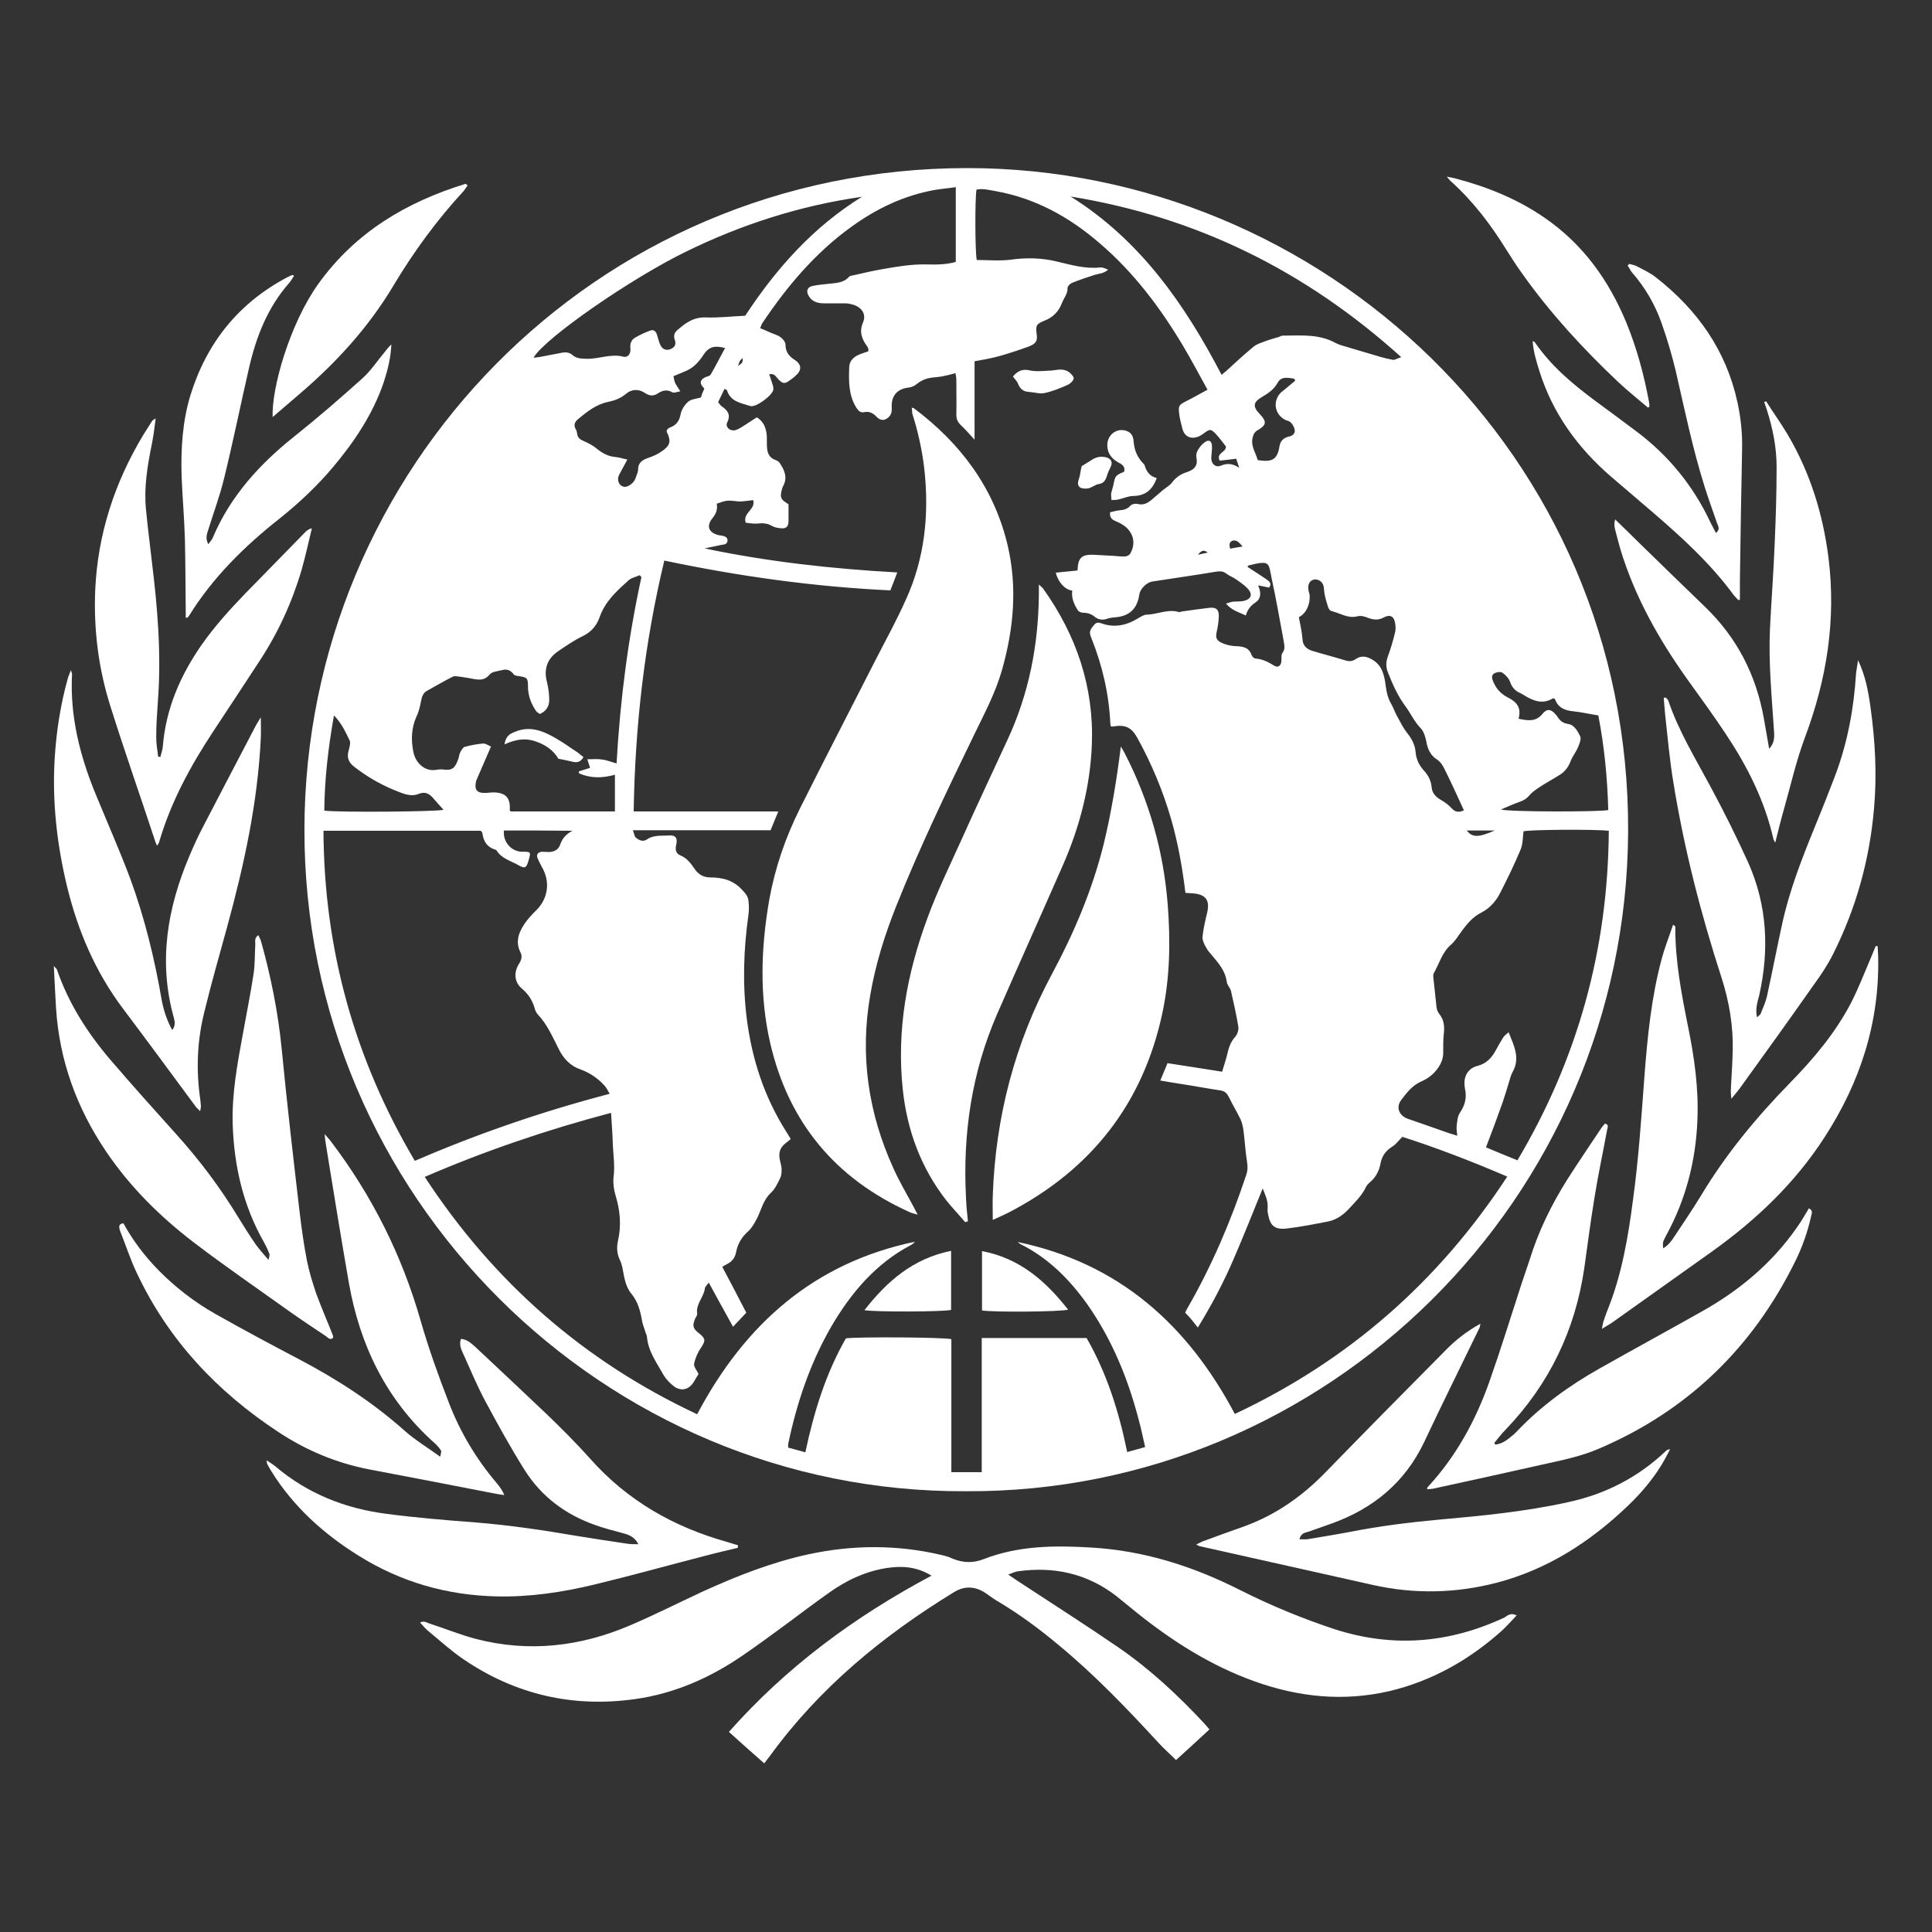 <?xml version="1.0" encoding="utf-8"?>
<!-- Generator: Adobe Illustrator 28.0.0, SVG Export Plug-In . SVG Version: 6.00 Build 0)  -->
<svg version="1.1" id="Capa_1" xmlns="http://www.w3.org/2000/svg" xmlns:xlink="http://www.w3.org/1999/xlink" x="0px" y="0px"
	 viewBox="0 0 70 70" style="enable-background:new 0 0 70 70;" xml:space="preserve">
<rect x="0" y="0" width="70" height="70" fill="#333333" stroke="none"/>
<style type="text/css">
	.st0{fill:#FFFFFF;}
</style>
<g>
	<path class="st0" d="M35,54.03c-13.12,0.07-24-10.69-23.97-24C11.06,17.04,21.51,6.09,35.05,6.09c12.84,0,24.01,10.36,23.94,24.05
		C58.92,43.46,48.05,54.1,35,54.03z M35.57,53.34c0-1.64,0-3.24,0-4.86c1.28,0,2.53,0,3.8,0c0.73,1.27,1.17,2.66,1.47,4.13
		c0.22-0.06,0.41-0.11,0.65-0.18c-0.08-0.34-0.14-0.66-0.23-0.98c-0.39-1.5-0.97-2.92-1.87-4.2c-0.65-0.91-1.42-1.68-2.43-2.18
		c-0.03-0.02-0.06-0.05-0.09-0.07c3.65,0.76,6.15,2.98,7.87,6.23c4.11-1.93,7.38-4.79,9.87-8.6c-1.28-0.55-2.55-1.04-3.8-1.44
		c-0.14,0.14-0.23,0.27-0.36,0.35c-0.24,0.15-0.38,0.34-0.43,0.61c-0.05,0.27-0.17,0.51-0.39,0.69c-0.06,0.05-0.11,0.11-0.14,0.17
		c-0.14,0.3-0.37,0.52-0.59,0.76c-0.21,0.23-0.45,0.41-0.75,0.48c-0.51,0.1-1.01,0.2-1.52,0.26c-0.55,0.07-0.63-0.21-0.7-0.59
		c-0.01-0.06,0-0.13,0-0.19c0.01-0.24-0.09-0.44-0.18-0.67c-0.36,0.88-0.69,1.72-1.05,2.55c-0.36,0.84-0.78,1.64-1.3,2.49
		c-0.1-0.12-0.16-0.21-0.23-0.29c-0.07-0.09-0.16-0.17-0.23-0.25c0.03-0.06,0.05-0.1,0.07-0.14c0.89-1.54,1.58-3.16,2.14-4.84
		c0.06-0.17,0.06-0.32,0.03-0.5c-0.06-0.38-0.08-0.77-0.13-1.15c-0.02-0.13-0.05-0.25-0.1-0.37c-0.13-0.27-0.29-0.53-0.42-0.8
		c-0.07-0.14-0.14-0.22-0.3-0.25c-0.47-0.07-0.94-0.16-1.4-0.23c-0.25-0.04-0.51-0.08-0.79-0.13c0.09-0.23,0.18-0.42,0.26-0.63
		c0.67,0.1,1.33,0.21,1.98,0.31c0.07-0.24,0.14-0.44,0.19-0.65c0.05-0.23,0.12-0.43,0.28-0.61c0.08-0.09,0.13-0.24,0.12-0.35
		c-0.07-0.44-0.17-0.88-0.27-1.32c-0.03-0.11-0.14-0.21-0.15-0.32c-0.05-0.38-0.27-0.65-0.5-0.92c-0.09-0.11-0.19-0.21-0.25-0.33
		c-0.07-0.12-0.14-0.26-0.13-0.39c0.03-0.3,0.1-0.59,0.17-0.88c0.1-0.44-0.05-0.65-0.5-0.69c-0.09-0.01-0.19-0.01-0.29-0.02
		c-0.11-0.92-0.27-1.81-0.52-2.68c-0.3-1.03-0.71-2.01-1.23-2.95c-0.21-0.37-0.43-0.47-0.86-0.4c-0.03,0.01-0.06,0-0.09,0
		c-0.01-0.04-0.02-0.07-0.02-0.1c-0.05-1.08-0.29-2.11-0.69-3.11c-0.02-0.04-0.03-0.08-0.04-0.12c-0.04-0.16,0.07-0.26,0.16-0.37
		c0.08-0.09,0.18-0.06,0.29-0.02c0.46,0.15,0.88,0.05,1.29-0.2c0.1-0.06,0.21-0.13,0.31-0.13c0.4-0.01,0.77-0.22,1.18-0.09
		c0.02,0.01,0.04-0.01,0.06-0.02c0.35-0.05,0.7-0.1,1.05-0.14c0.24-0.02,0.33,0.08,0.32,0.33c-0.01,0.17-0.03,0.34-0.07,0.51
		c-0.05,0.22-0.04,0.33,0.17,0.43c0.15,0.07,0.32,0.11,0.49,0.12c0.26,0.01,0.5,0.03,0.6,0.33c0.02,0.05,0.09,0.12,0.14,0.12
		c0.26,0.02,0.47,0.13,0.68,0.26c0.14,0.09,0.26-0.01,0.26-0.2c0-0.09-0.01-0.21,0.04-0.27c0.09-0.12,0.07-0.24,0.05-0.37
		c-0.14-0.75-0.27-1.51-0.43-2.25c-0.14-0.64-0.03-0.75-0.86-0.54c-0.01,0-0.02,0.03-0.03,0.05c0.23,0.15,0.47,0.3,0.7,0.46
		c0.1,0.07,0.19,0.15,0.08,0.29c-0.11-0.02-0.22-0.05-0.4-0.08c0.13,0.26,0.1,0.49-0.08,0.61c-0.18,0.12-0.3,0.26-0.36,0.48
		c-0.25-0.12-0.51-0.18-0.72-0.43c0.12-0.04,0.18-0.06,0.25-0.07c0.12-0.01,0.24,0,0.35-0.02c0.31-0.05,0.39-0.24,0.18-0.46
		c-0.11-0.12-0.26-0.22-0.4-0.32c-0.11-0.08-0.25-0.13-0.36-0.21c-0.11-0.09-0.22-0.1-0.36-0.08c-0.78,0.13-1.55,0.24-2.33,0.36
		c-0.2,0.03-0.44,0.26-0.47,0.47c-0.08,0.54-0.38,0.8-0.92,0.83c-0.08,0.01-0.17,0.02-0.25,0.05c-0.15,0.05-0.3,0.04-0.43-0.06
		c-0.13-0.11-0.27-0.16-0.45-0.16c-0.06,0-0.15-0.04-0.18-0.09c-0.13-0.21-0.24-0.44-0.2-0.71c-0.27-0.04-0.5-0.29-0.6-0.65
		c0.13-0.01,0.26-0.03,0.39-0.04c0.14-0.01,0.27-0.03,0.4-0.04c0.02-0.46,0.14-0.58,0.57-0.57c0.25,0.01,0.49,0.03,0.74,0.04
		c0.14,0.01,0.28,0.03,0.42,0.02c0.06,0,0.15-0.05,0.18-0.1c0.18-0.32,0.15-0.65-0.11-0.92c-0.11-0.11-0.26-0.19-0.4-0.25
		c-0.15-0.06-0.24-0.13-0.22-0.33c0.11-0.02,0.22-0.06,0.34-0.07c0.16-0.01,0.29-0.05,0.4-0.17c0.05-0.06,0.18-0.08,0.26-0.06
		c0.23,0.06,0.39-0.05,0.55-0.19c0.12-0.1,0.24-0.21,0.36-0.31c0.11-0.09,0.24-0.16,0.32-0.26c0.14-0.19,0.32-0.32,0.54-0.39
		c0.25-0.08,0.42-0.21,0.36-0.52c-0.02-0.09,0-0.2,0.05-0.28c0.07-0.12,0.16-0.23,0.27-0.3c0.13-0.09,0.23-0.03,0.24,0.13
		c0.01,0.13-0.01,0.26-0.02,0.39c-0.03,0.25,0.13,0.43,0.35,0.34c0.24-0.1,0.43-0.07,0.66,0.08c-0.04-0.11-0.07-0.22-0.11-0.33
		c-0.22,0.03-0.41,0.05-0.6,0.07c-0.13-0.29,0.22-0.28,0.23-0.51c-0.11-0.14-0.23-0.31-0.38-0.47c-0.17-0.17-0.2-0.17-0.41-0.02
		c-0.06,0.04-0.12,0.09-0.19,0.12c-0.29,0.12-0.52,0.02-0.6-0.28c-0.05-0.19-0.1-0.38-0.12-0.57c-0.03-0.26,0.01-0.3,0.25-0.42
		c0.26-0.13,0.5-0.27,0.78-0.42c-0.3-0.55-0.58-1.07-0.88-1.58c-0.83-1.39-1.79-2.67-3.03-3.73c-1.09-0.94-2.31-1.62-3.74-1.88
		c-0.24-0.04-0.48-0.11-0.72-0.06c-0.06,0.36-0.05,2.31,0.01,2.55c0.41,0,0.82,0.04,1.22-0.01c0.58-0.08,1.14-0.07,1.7,0.07
		c0.51,0.12,1.02,0.27,1.56,0.21c0.08-0.01,0.17,0.04,0.28,0.08C40,9.91,39.82,9.91,39.66,9.96c-0.28,0.09-0.55,0.18-0.82,0.29
		c-0.07,0.03-0.16,0.12-0.16,0.18c0.01,0.21-0.13,0.36-0.2,0.54c-0.12,0.32-0.33,0.53-0.64,0.65c-0.29,0.12-0.32,0.17-0.28,0.48
		c0.04,0.27-0.04,0.36-0.3,0.46c-0.15,0.05-0.3,0.11-0.46,0.16c-0.25,0.08-0.49,0.16-0.74,0.22c-0.24,0.06-0.48,0.1-0.75,0.15
		c0,0.94,0,1.86,0,2.84c-0.2-0.22-0.35-0.39-0.51-0.54c-0.11-0.11-0.15-0.22-0.15-0.37c0.01-0.42,0-0.84,0-1.26
		c0-0.08-0.02-0.16-0.03-0.24c-0.18,0.05-0.34,0.09-0.5,0.12c-0.17,0.03-0.35,0.03-0.51,0.07c-0.14,0.04-0.28,0.11-0.39,0.2
		c-0.09,0.07-0.16,0.11-0.28,0.13c-0.43,0.04-0.66,0.3-0.63,0.74c0.01,0.19-0.05,0.31-0.2,0.4c-0.15,0.08-0.27,0.01-0.37-0.1
		c-0.11-0.11-0.24-0.18-0.41-0.15c-0.16,0.04-0.23-0.05-0.31-0.17c-0.28-0.46-0.27-0.97-0.25-1.47c0.01-0.23,0.18-0.38,0.4-0.46
		c0.1-0.04,0.2-0.07,0.29-0.1c0-0.05,0.01-0.07,0-0.09c-0.01-0.03-0.02-0.06-0.04-0.09c-0.19-0.26-0.3-0.52-0.15-0.87
		c0.13-0.31-0.06-0.56-0.39-0.65c-0.08-0.02-0.17-0.04-0.25-0.04c-0.26,0-0.52,0-0.77,0c-0.24,0-0.45-0.06-0.57-0.29
		c-0.09-0.17-0.03-0.3,0.15-0.34c0.2-0.04,0.4-0.06,0.61-0.08c0.25-0.03,0.52-0.03,0.71-0.25c0.04-0.04,0.12-0.05,0.18-0.06
		c0.35-0.08,0.69-0.16,1.04-0.22c0.52-0.09,1.04-0.18,1.57-0.17c0.36,0.01,0.73,0.01,1.08-0.09c0-0.9,0-1.78,0-2.71
		c-0.26,0.04-0.51,0.06-0.75,0.1c-1.13,0.2-2.13,0.68-3.05,1.35c-1.3,0.94-2.32,2.15-3.21,3.48c-0.03,0.04-0.04,0.1-0.08,0.18
		c0.13,0.05,0.24,0.1,0.35,0.15c0.13,0.06,0.27,0.09,0.38,0.17c0.09,0.06,0.19,0.18,0.19,0.27c0,0.28,0.13,0.43,0.35,0.57
		c0.24,0.16,0.24,0.37,0.02,0.56c-0.06,0.06-0.13,0.11-0.2,0.16c-0.2,0.15-0.27,0.14-0.44-0.04c-0.08-0.08-0.12-0.21-0.32-0.17
		c0.03,0.1,0.07,0.19,0.09,0.27c0.03,0.09,0.07,0.19,0.06,0.28c-0.02,0.21-0.64,0.67-0.84,0.6c-0.33-0.11-0.71-0.15-0.84-0.57
		c-0.01-0.02-0.05-0.03-0.09-0.05c-0.08,0.16-0.15,0.32-0.23,0.48c0.05,0.06,0.08,0.12,0.13,0.15c0.21,0.15,0.34,0.3,0.2,0.58
		c-0.08,0.16,0.08,0.32,0.27,0.29c0.09-0.02,0.18-0.07,0.26-0.12c0.18-0.11,0.36-0.24,0.54-0.35c0.25,0.15,0.33,0.38,0.36,0.63
		c0.01,0.15,0,0.3,0.01,0.45c0.01,0.21,0.08,0.38,0.29,0.46c0.06,0.02,0.12,0.05,0.16,0.1c0.18,0.26,0.31,0.54,0.13,0.86
		c-0.03,0.06-0.04,0.12-0.06,0.19c-0.04,0.22-0.01,0.28,0.17,0.4c0.04,0.03,0.09,0.06,0.09,0.06c0,0.23,0,0.42,0,0.61
		c0,0.19-0.08,0.28-0.27,0.26c-0.12-0.01-0.24-0.03-0.34-0.09c-0.17-0.1-0.34-0.1-0.53-0.08c-0.14,0.01-0.29-0.02-0.41-0.03
		c-0.12-0.37,0.37-0.47,0.27-0.82c-0.16,0.02-0.31,0.04-0.45,0.05c-0.16,0-0.32-0.04-0.48-0.03c-0.13,0.01-0.26,0.07-0.39,0.11
		c0.04,0.23-0.04,0.38-0.16,0.53c-0.23,0.29-0.13,0.52,0.23,0.61c0.04,0.01,0.09,0.01,0.13,0.02c0.1,0.02,0.2,0.06,0.19,0.18
		c-0.01,0.13-0.12,0.14-0.21,0.15c-0.21,0.04-0.42,0.09-0.62,0.13c2.29,0.48,4.61,0.74,6.98,0.87c-0.09,0.25-0.17,0.44-0.25,0.65
		c-2.77-0.13-5.48-0.51-8.19-1.08c-0.72,3-1.06,6-1.11,9.09c1.75,0,3.46,0,5.24,0c-0.11,0.26-0.19,0.46-0.28,0.68
		c-1.65,0-3.29,0-4.99,0c0.05,0.12,0.05,0.22,0.11,0.27c0.11,0.09,0.25,0.16,0.39,0.07c0.25-0.18,0.54-0.13,0.81-0.15
		c0.24-0.02,0.32,0.1,0.26,0.34c-0.04,0.17-0.01,0.32,0.15,0.38c0.24,0.1,0.37,0.28,0.51,0.48c0.13,0.2,0.32,0.32,0.57,0.32
		c0.45,0,0.84,0.1,1.16,0.45c0.12,0.13,0.22,0.24,0.23,0.41c0.02,0.16,0.02,0.32,0,0.48c-0.18,1.27-0.22,2.53-0.06,3.8
		c0.19,1.45,0.63,2.81,1.42,4.06c0.06,0.09,0.11,0.18,0.17,0.28c-0.08,0.06-0.14,0.12-0.21,0.17c-0.18,0.15-0.23,0.33-0.19,0.55
		c0.02,0.12,0.06,0.23,0.07,0.35c0,0.11,0,0.24-0.05,0.34c-0.09,0.19-0.19,0.4-0.34,0.54c-0.27,0.25-0.34,0.59-0.49,0.9
		c-0.09,0.17-0.18,0.35-0.32,0.48c-0.24,0.21-0.39,0.46-0.45,0.77c-0.04,0.2-0.14,0.33-0.31,0.42c-0.06,0.03-0.11,0.06-0.19,0.11
		c0.29,0.55,0.58,1.09,0.87,1.66c-0.15,0.16-0.3,0.32-0.48,0.51c-0.3-0.55-0.59-1.06-0.88-1.6c-0.06,0.09-0.13,0.14-0.14,0.21
		c-0.04,0.32-0.33,0.56-0.28,0.91c0.01,0.06-0.04,0.12-0.07,0.18c-0.11,0.26-0.09,0.36,0.13,0.53c0.25,0.2,0.25,0.27,0.08,0.53
		c-0.12,0.17-0.21,0.38-0.25,0.58c-0.02,0.11,0.1,0.24,0.16,0.37c-0.06,0.1-0.12,0.2-0.18,0.3c-0.17,0.27-0.45,0.34-0.71,0.15
		c-0.14-0.11-0.28-0.25-0.37-0.4c-0.25-0.45-0.57-0.87-0.61-1.41c-0.01-0.06-0.05-0.12-0.06-0.18c-0.05-0.15-0.11-0.3-0.13-0.46
		c-0.06-0.32-0.15-0.63-0.36-0.89c-0.16-0.19-0.23-0.41-0.28-0.65c-0.04-0.2-0.06-0.41-0.15-0.59c-0.11-0.23-0.12-0.45-0.07-0.69
		c0.13-0.56,0.08-1.11-0.09-1.66c-0.06-0.2-0.09-0.43-0.07-0.64c0.06-0.44-0.02-0.88-0.03-1.32c-0.01-0.33-0.04-0.66-0.06-1.02
		c-2.31,0.61-4.55,1.37-6.75,2.32c2.5,3.82,5.77,6.68,9.87,8.6c1.73-3.27,4.24-5.49,7.89-6.25c-0.06,0.07-0.12,0.11-0.2,0.15
		c-0.6,0.32-1.11,0.73-1.58,1.22c-0.49,0.52-0.9,1.1-1.26,1.72c-0.76,1.32-1.24,2.75-1.55,4.23c-0.01,0.04,0,0.08,0,0.14
		c0.2,0.05,0.4,0.11,0.62,0.17c0.31-1.46,0.74-2.86,1.47-4.13c0.48-0.06,3.56-0.04,3.82,0.03c0,1.59,0,3.19,0,4.82
		C34.85,53.34,35.18,53.34,35.57,53.34z M18.26,30.09c-0.05,0.41,0.27,0.77,0.66,0.77c0.32,0,0.32,0,0.23,0.32
		c0,0.01,0,0.02-0.01,0.03c-0.07,0.25-0.14,0.26-0.35,0.14c-0.28-0.16-0.62-0.24-0.8-0.54c-0.01-0.02-0.04-0.02-0.06-0.03
		c-0.28-0.09-0.41-0.29-0.45-0.58c0-0.04-0.04-0.07-0.06-0.1c-1.89,0-3.78,0-5.7,0c0.02,4.29,1.12,8.26,3.31,11.96
		c2.29-0.99,4.62-1.79,7.06-2.43c-0.08-0.13-0.12-0.23-0.2-0.31c-0.24-0.26-0.52-0.45-0.85-0.57c-0.38-0.13-0.63-0.4-0.8-0.75
		c-0.22-0.43-0.41-0.88-0.75-1.24c-0.05-0.05-0.09-0.13-0.11-0.2c-0.08-0.3-0.23-0.54-0.48-0.75c-0.27-0.23-0.29-0.59-0.09-0.9
		c0.09-0.14,0.12-0.27,0.04-0.42c-0.17-0.35-0.07-0.68,0.13-0.98c0.13-0.21,0.31-0.39,0.48-0.56c0.38-0.4,0.47-0.95,0.22-1.45
		c-0.07-0.13-0.14-0.26-0.2-0.4c-0.06-0.13,0.01-0.23,0.16-0.24c0.07,0,0.15,0.01,0.23,0.01c0.2,0,0.37-0.08,0.43-0.28
		c0.08-0.23,0.23-0.38,0.44-0.49C19.93,30.09,19.11,30.09,18.26,30.09z M58.29,30.1c-0.57-0.06-2.88-0.04-3.09,0.02
		c-0.03,0.23-0.02,0.47-0.11,0.67c-0.22,0.53-0.47,1.04-0.73,1.55c-0.15,0.3-0.37,0.56-0.68,0.72c-0.3,0.15-0.51,0.39-0.7,0.65
		c-0.13,0.17-0.24,0.37-0.4,0.51c-0.33,0.28-0.43,0.69-0.63,1.04c-0.02,0.03-0.02,0.08-0.02,0.13c0.04,0.37,0.08,0.75,0.12,1.12
		c0.01,0.08,0.05,0.17,0.1,0.23c0.18,0.22,0.19,0.47,0.16,0.74c-0.02,0.2-0.02,0.41-0.02,0.61c0.01,0.21-0.05,0.4-0.17,0.58
		c-0.16,0.24-0.38,0.41-0.64,0.52c-0.31,0.14-0.51,0.4-0.7,0.65c-0.22,0.27-0.09,0.59,0.24,0.7c0.5,0.17,1,0.35,1.49,0.52
		c0.09,0.03,0.18,0.05,0.29,0.09c-0.01-0.15-0.04-0.27-0.02-0.38c0.02-0.16,0.03-0.33,0.12-0.46c0.18-0.27,0.25-0.54,0.18-0.86
		c-0.01-0.06-0.02-0.13-0.02-0.19c-0.01-0.31,0.17-0.57,0.47-0.64c0.31-0.08,0.5-0.27,0.65-0.54c0.09-0.17,0.19-0.34,0.29-0.5
		c0.04-0.06,0.1-0.1,0.19-0.18c0.2,0.5,0.43,0.94,0.14,1.45c-0.05,0.09-0.08,0.2-0.11,0.3c-0.08,0.27-0.16,0.54-0.25,0.8
		c-0.19,0.54-0.39,1.07-0.6,1.62c0.37,0.16,0.75,0.31,1.14,0.47C57.17,38.35,58.26,34.39,58.29,30.1z M23.24,20.91
		c-0.02-0.02-0.04-0.04-0.06-0.07c-0.13,0.06-0.29,0.09-0.4,0.18c-0.42,0.38-0.85,0.76-1.05,1.33c-0.11,0.32-0.31,0.55-0.62,0.7
		c-0.31,0.15-0.6,0.35-0.88,0.54c-0.4,0.27-0.54,0.65-0.41,1.13c0.05,0.21,0.08,0.42,0.08,0.64c0,0.23-0.11,0.41-0.34,0.51
		c-0.05-0.04-0.1-0.06-0.13-0.1c-0.19-0.27-0.3-0.57-0.3-0.9c0-0.3-0.03-0.33-0.32-0.37c-0.07-0.01-0.17-0.02-0.2-0.07
		c-0.11-0.15-0.25-0.2-0.42-0.15c-0.15,0.04-0.36,0.05-0.45,0.16c-0.17,0.21-0.36,0.2-0.58,0.16c-0.16-0.03-0.32-0.06-0.48-0.08
		c-0.09-0.01-0.21-0.04-0.28,0c-0.32,0.16-0.62,0.34-0.93,0.51c-0.13,0.07-0.18,0.2-0.21,0.35c-0.04,0.2-0.08,0.4-0.17,0.58
		c-0.19,0.42-0.2,0.86-0.11,1.3c0.09,0.41,0.44,0.71,0.84,0.63c0.07-0.01,0.15-0.02,0.23-0.01c0.35,0.05,0.44-0.06,0.56-0.39
		c0.02-0.07,0.03-0.15,0.06-0.22c0.04-0.08,0.1-0.19,0.17-0.21c0.21-0.06,0.44-0.1,0.66-0.12c0.09-0.01,0.18,0.06,0.29,0.11
		c-0.19,0.44-0.36,0.83-0.53,1.22c-0.01,0.03-0.02,0.06-0.02,0.09c-0.05,0.25,0.05,0.37,0.3,0.37c0.12,0,0.24-0.02,0.35-0.02
		c0.44,0.01,0.61,0.2,0.58,0.64c0,0.01,0.01,0.02,0.03,0.05c1.24,0,2.5,0,3.78,0c0-0.45,0-0.87,0-1.33
		c-0.46,0.13-0.89,0.13-1.3-0.05c0-0.02-0.01-0.05-0.01-0.07c0.14-0.04,0.27-0.09,0.41-0.13c-0.03-0.1-0.06-0.19-0.1-0.31
		c0.2,0,0.37-0.02,0.54,0.01c0.17,0.02,0.33,0.09,0.52,0.14C22.47,25.34,22.76,23.12,23.24,20.91z M50.77,12.94
		c-3.48-3.14-7.43-5.08-11.98-5.82c2.51,1.57,4.13,3.89,5.47,6.46c0.07-0.06,0.12-0.1,0.17-0.14c0.33-0.3,0.65-0.6,0.99-0.88
		c0.12-0.1,0.28-0.14,0.43-0.2c0.16-0.06,0.32-0.1,0.48-0.15c0.05-0.02,0.1-0.05,0.15-0.05c0.64,0,1.29-0.07,1.9,0.26
		c0.16,0.09,0.34,0.12,0.52,0.18c0.36,0.11,0.72,0.21,1.08,0.32c0.17,0.05,0.33,0.09,0.5,0.12C50.54,13.04,50.62,12.99,50.77,12.94z
		 M31.23,7.13c-2.24,0.32-4.36,1-6.38,1.99c-1.99,0.97-5.11,3.13-5.52,3.84c0.11-0.01,0.21-0.02,0.3-0.04
		c0.24-0.05,0.49-0.09,0.73-0.14c0.15-0.03,0.28-0.01,0.39,0.09C20.9,13,21.07,12.99,21.26,13c0.44,0.01,0.86-0.19,1.31-0.08
		c0.18,0.05,0.29-0.1,0.27-0.29c-0.02-0.17,0.03-0.31,0.16-0.39c0.17-0.1,0.36-0.19,0.55-0.26c0.12-0.05,0.21,0.01,0.25,0.14
		c0.04,0.12,0.07,0.25,0.12,0.37c0.08,0.17,0.22,0.22,0.37,0.16c0.15-0.06,0.22-0.16,0.16-0.33c-0.04-0.11-0.04-0.23,0.06-0.33
		c0.3-0.27,0.6-0.5,1.05-0.49c0.48,0.02,0.96-0.04,1.44-0.06C28.13,9.72,29.47,8.22,31.23,7.13z M25.52,14.08
		c-0.18-0.18-0.17-0.3,0.01-0.4c0.07-0.04,0.19-0.05,0.22-0.11c0.18-0.31,0.34-0.63,0.52-0.96c-0.34-0.09-0.57-0.07-0.77,0.23
		c-0.15,0.23-0.33,0.45-0.6,0.58c-0.15,0.07-0.31,0.13-0.5,0.21c0.02,0.09,0.03,0.18,0.07,0.26c0.04,0.08,0.1,0.16,0.18,0.29
		c-0.13,0.02-0.24,0.07-0.3,0.03c-0.19-0.11-0.35-0.06-0.51,0.04c-0.16,0.11-0.3,0.1-0.47-0.01c-0.22-0.15-0.48-0.15-0.69,0.03
		c-0.19,0.16-0.4,0.24-0.64,0.29c-0.44,0.09-0.78,0.36-1.11,0.64c-0.11,0.09-0.15,0.21-0.07,0.35c0.03,0.04,0.04,0.1,0.05,0.15
		c0.01,0.17,0.12,0.23,0.26,0.29c0.16,0.07,0.33,0.16,0.47,0.28c0.2,0.16,0.41,0.27,0.67,0.29c0.13,0.01,0.26,0.06,0.42,0.09
		c-0.11,0.2-0.19,0.36-0.28,0.52c-0.07,0.12-0.08,0.25,0,0.37c0.03,0.05,0.12,0.1,0.18,0.1c0.16,0,0.35-0.16,0.4-0.32
		c0.03-0.1,0.09-0.21,0.09-0.31c0-0.26,0.17-0.35,0.37-0.42c0.17-0.06,0.34-0.13,0.49-0.24c0.31-0.21,0.34-0.37,0.18-0.7
		c-0.01-0.02,0-0.04,0-0.07c0.03-0.02,0.05-0.06,0.09-0.08c0.23-0.08,0.36-0.22,0.41-0.49c0.03-0.17,0.15-0.35,0.28-0.46
		c0.11-0.09,0.29-0.1,0.46-0.15C25.42,14.29,25.47,14.2,25.52,14.08z M47.06,22.36c0.05,0.27,0.11,0.52,0.13,0.78
		c0.01,0.25,0.14,0.37,0.35,0.44c0.39,0.12,0.79,0.22,1.18,0.34c0.15,0.05,0.27,0.05,0.4-0.04c0.2-0.14,0.4-0.1,0.6,0.02
		c0.38,0.22,0.44,0.6,0.49,0.97c0.03,0.23,0.08,0.44,0.2,0.64c0.08,0.14,0.13,0.3,0.21,0.44c0.12,0.22,0.23,0.44,0.38,0.63
		c0.16,0.2,0.27,0.42,0.29,0.67c0.02,0.26,0.13,0.48,0.3,0.67c0.16,0.17,0.26,0.37,0.28,0.6c0.02,0.23,0.16,0.36,0.35,0.47
		c0.14,0.08,0.27,0.18,0.37,0.29c0.13,0.14,0.25,0.17,0.45,0.08c-0.23-0.5-0.45-0.99-0.69-1.47c-0.06-0.13-0.15-0.28-0.27-0.36
		c-0.27-0.17-0.36-0.41-0.41-0.7c-0.03-0.15-0.09-0.33-0.19-0.44c-0.23-0.23-0.36-0.53-0.55-0.79c-0.28-0.37-0.47-0.8-0.64-1.23
		c-0.08-0.2-0.08-0.39,0-0.6c0.1-0.27,0.18-0.55,0.25-0.83c0.03-0.11,0.03-0.24,0.01-0.35c-0.04-0.26-0.18-0.34-0.41-0.22
		c-0.2,0.11-0.38,0.09-0.59,0.01c-0.11-0.05-0.26-0.08-0.37-0.05c-0.35,0.09-0.63-0.12-0.94-0.19c-0.05-0.01-0.1-0.09-0.12-0.14
		c-0.05-0.16-0.1-0.32-0.13-0.49c-0.02-0.1-0.01-0.22-0.05-0.32c-0.05-0.14-0.21-0.22-0.34-0.19c-0.15,0.04-0.2,0.16-0.2,0.3
		c0,0.08,0.03,0.17,0.05,0.25C47.48,21.88,47.33,22.23,47.06,22.36z M55.02,26.04c0.36,0.08,0.64,0.11,0.87-0.18
		c0.16-0.19,0.3-0.17,0.46,0.01c0.03,0.03,0.06,0.07,0.08,0.1c0.09,0.14,0.19,0.23,0.38,0.26c0.23,0.03,0.35,0.26,0.44,0.44
		c0.05,0.1-0.02,0.27-0.07,0.39c-0.07,0.18-0.2,0.33-0.27,0.51c-0.08,0.21-0.2,0.38-0.39,0.5c-0.25,0.16-0.52,0.3-0.77,0.47
		c-0.12,0.08-0.25,0.17-0.34,0.28c-0.1,0.12-0.22,0.19-0.37,0.24c-0.21,0.07-0.41,0.17-0.66,0.27c0.32,0.09,3.56,0.09,3.89,0.02
		c-0.03-1.15-0.14-2.3-0.36-3.43c-0.33-0.05-0.62-0.12-0.92-0.15c-0.3-0.03-0.54-0.13-0.65-0.44c0-0.01-0.04-0.02-0.07-0.03
		c-0.37,0.23-0.71,0.1-1.05-0.11c-0.05-0.03-0.09-0.06-0.14-0.08c-0.19-0.08-0.3-0.21-0.37-0.41c-0.05-0.13-0.16-0.25-0.28-0.33
		c-0.07-0.04-0.21-0.02-0.29,0.03c-0.11,0.06-0.09,0.18-0.04,0.29c0.1,0.25,0.27,0.44,0.51,0.57
		C54.92,25.41,55.14,25.61,55.02,26.04z M12.1,25.92c-0.21,1.19-0.34,2.31-0.35,3.45c0.52,0.07,4.08,0.04,4.32-0.03
		c-0.14-0.15-0.27-0.3-0.4-0.45c-0.14-0.15-0.29-0.21-0.49-0.13c-0.21,0.09-0.41,0.05-0.63-0.03c-0.63-0.23-1.21-0.55-1.73-0.96
		c-0.19-0.15-0.26-0.33-0.19-0.57c0.03-0.12,0.08-0.27,0.04-0.37C12.52,26.53,12.39,26.22,12.1,25.92z M46.93,13.79
		c-0.01-0.02-0.03-0.05-0.04-0.07c-0.22-0.03-0.46-0.1-0.6,0.15c-0.13,0.24-0.34,0.38-0.56,0.51c-0.33,0.19-0.35,0.35-0.08,0.63
		c0.25,0.26,0.24,0.39-0.07,0.57c-0.13,0.07-0.17,0.16-0.2,0.3c-0.06,0.3,0.12,0.53,0.19,0.79c0.51,0.08,0.71,0,0.79-0.51
		c0.04-0.21,0.17-0.31,0.37-0.35c0.12-0.03,0.2-0.12,0.18-0.23c-0.01-0.09-0.07-0.2-0.14-0.27c-0.05-0.06-0.16-0.07-0.23-0.11
		c-0.41-0.24-0.43-0.78-0.04-1.05C46.64,14.04,46.78,13.91,46.93,13.79z M54.16,30.09c-0.38,0-0.7,0-1.02,0
		C53.35,30.35,53.56,30.35,54.16,30.09z M45.02,19.8c-0.12-0.14-0.21-0.25-0.36-0.21c-0.12,0.04-0.13,0.14-0.09,0.29
		C44.71,19.85,44.85,19.83,45.02,19.8z M43.76,20.02c-0.16-0.12-0.24-0.06-0.36,0.08C43.54,20.07,43.63,20.05,43.76,20.02z
		 M26.91,12.97c-0.05,0.05-0.09,0.08-0.11,0.12c-0.02,0.04-0.03,0.09-0.06,0.17C26.91,13.14,26.91,13.14,26.91,12.97z"/>
	<path class="st0" d="M54.95,58.53c-0.18,0.19-0.34,0.37-0.52,0.54c-1.18,1.06-2.53,1.83-4.08,2.2c-1.67,0.39-3.3,0.22-4.89-0.35
		c-1.57-0.56-2.96-1.44-4.26-2.48c-0.25-0.2-0.5-0.41-0.75-0.61c-1.06-0.82-2.26-1.08-3.56-0.9c-0.1,0.01-0.19,0.06-0.36,0.12
		c0.15,0.1,0.25,0.17,0.34,0.23c1.22,0.8,2.44,1.58,3.64,2.4c1.15,0.79,2.17,1.74,3.12,2.76c0.06,0.06,0.11,0.13,0.19,0.22
		c-0.41,0.38-0.81,0.75-1.21,1.11c-0.22-0.22-0.44-0.41-0.64-0.63c-1.15-1.25-2.32-2.47-3.63-3.55c-0.67-0.56-1.37-1.08-2.12-1.53
		c-0.18-0.1-0.34-0.22-0.51-0.34c-0.38-0.25-0.76-0.27-1.15-0.03c-2.58,1.58-4.88,3.47-6.67,5.94c-0.06,0.08-0.12,0.15-0.2,0.26
		c-0.43-0.38-0.84-0.74-1.28-1.14c2.09-2.36,4.56-4.18,7.34-5.66c-0.54-0.33-1.06-0.36-1.61-0.28c-0.78,0.12-1.48,0.45-2.12,0.91
		c-0.51,0.36-1.01,0.74-1.51,1.11c-0.53,0.39-1.06,0.78-1.6,1.15c-1.18,0.81-2.47,1.38-3.89,1.58c-2.26,0.32-4.35-0.16-6.24-1.45
		c-0.45-0.31-0.86-0.68-1.28-1.03c-0.1-0.08-0.17-0.18-0.28-0.29c0.15-0.08,0.24,0,0.33,0.03c0.56,0.18,1.12,0.41,1.69,0.56
		c1.92,0.5,3.79,0.28,5.59-0.49c0.89-0.38,1.76-0.82,2.64-1.23c1.23-0.56,2.48-1.05,3.8-1.34c1.61-0.35,3.23-0.36,4.84,0.02
		c0.14,0.03,0.27,0.07,0.4,0.13c0.38,0.16,0.75,0.17,1.13,0.02c1.26-0.49,2.57-0.5,3.89-0.42c1.92,0.11,3.7,0.68,5.4,1.54
		c1.11,0.56,2.25,1.03,3.43,1.42c2.11,0.68,4.16,0.51,6.16-0.43C54.62,58.53,54.75,58.42,54.95,58.53z"/>
	<path class="st0" d="M54.18,52.34c0.2-0.02,0.36-0.12,0.51-0.24c0.1-0.08,0.2-0.16,0.29-0.26c0.87-0.91,1.88-1.64,2.98-2.26
		c1.24-0.7,2.49-1.38,3.73-2.08c1.35-0.76,2.52-1.74,3.41-3.02c0.08-0.11,0.16-0.23,0.23-0.35c0.07-0.12,0.14-0.23,0.21-0.35
		c0.16,0.08,0.1,0.19,0.08,0.29c-0.13,0.57-0.32,1.12-0.58,1.64c-1.54,3.12-3.89,5.4-7.09,6.77c-0.69,0.3-1.42,0.44-2.14,0.6
		c-1.28,0.29-2.57,0.57-3.85,0.85c-0.08,0.02-0.17,0.02-0.25,0.03c0-0.03,0-0.06,0.01-0.07c1.03-1.11,1.74-2.41,2.24-3.82
		c0.41-1.16,0.77-2.33,1.15-3.5c0.1-0.31,0.21-0.61,0.31-0.92c0.32-1.04,0.79-2,1.37-2.92c0.4-0.63,0.82-1.24,1.23-1.86
		c0.04-0.06,0.09-0.11,0.13-0.16c0.16,0.04,0.09,0.14,0.08,0.22c-0.15,0.82-0.33,1.65-0.46,2.47c-0.14,0.85-0.25,1.7-0.37,2.56
		c-0.33,2.24-1.27,4.19-2.84,5.83c-0.15,0.15-0.28,0.32-0.41,0.48C54.14,52.3,54.16,52.32,54.18,52.34z"/>
	<path class="st0" d="M4.47,44.32c0.34,0.62,0.77,1.19,1.27,1.7c0.62,0.63,1.31,1.16,2.07,1.59c0.99,0.56,2,1.1,3.01,1.63
		c1.37,0.72,2.66,1.55,3.82,2.58c0.39,0.35,0.84,0.62,1.31,0.96c0.02-0.12,0.05-0.19,0.03-0.22c-0.06-0.1-0.14-0.19-0.23-0.27
		c-1.75-1.56-2.71-3.54-3.11-5.81c-0.29-1.67-0.56-3.33-0.83-5c-0.02-0.1-0.03-0.21-0.05-0.39c0.1,0.12,0.16,0.17,0.21,0.24
		c1.5,1.97,2.59,4.14,3.27,6.52c0.29,1.01,0.65,2.01,1.03,2.99c0.41,1.06,0.99,2.03,1.73,2.9c0.1,0.12,0.2,0.25,0.27,0.43
		c-0.14-0.02-0.28-0.04-0.42-0.07c-1.49-0.29-2.98-0.58-4.47-0.86c-1.19-0.23-2.29-0.69-3.3-1.36c-2.22-1.46-3.98-3.33-5.12-5.75
		c-0.24-0.5-0.41-1.04-0.62-1.56C4.31,44.44,4.29,44.35,4.47,44.32z"/>
	<path class="st0" d="M9.36,33.88c0.04,0.1,0.08,0.16,0.1,0.23c0.36,1.29,0.62,2.59,0.75,3.93c0.19,1.97,0.42,3.94,0.65,5.91
		c0.07,0.58,0.15,1.15,0.26,1.72c0.08,0.4,0.2,0.79,0.33,1.18c0.19,0.52,0.41,1.02,0.61,1.53c0.01,0.03,0.01,0.06,0.01,0.09
		c-0.11,0.1-0.18,0-0.25-0.05c-0.45-0.3-0.9-0.6-1.34-0.91C9.32,46.68,8.14,45.87,7,45c-1.21-0.93-2.29-2-3.15-3.27
		c-1.07-1.58-1.7-3.31-1.82-5.21C2,36.04,1.98,35.56,1.95,35c0.07,0.08,0.1,0.1,0.11,0.12c0.42,1.23,1.11,2.31,1.95,3.29
		c0.78,0.91,1.58,1.8,2.38,2.69c0.84,0.93,1.59,1.93,2.24,3c0.2,0.33,0.41,0.66,0.63,0.98c0.13,0.18,0.28,0.35,0.47,0.57
		c0.02-0.12,0.05-0.18,0.03-0.22c-0.05-0.14-0.12-0.28-0.19-0.41c-0.76-1.33-1.09-2.77-1.14-4.3C8.4,39.62,8.6,38.54,8.8,37.46
		c0.13-0.73,0.28-1.46,0.39-2.19c0.05-0.35,0.04-0.71,0.06-1.06C9.25,34.1,9.21,33.99,9.36,33.88z"/>
	<path class="st0" d="M60.26,45.23c0.18-0.11,0.3-0.26,0.4-0.42c0.33-0.5,0.66-0.98,0.97-1.49c0.9-1.5,2-2.83,3.22-4.08
		c0.87-0.89,1.67-1.84,2.24-2.95c0.26-0.52,0.47-1.06,0.7-1.6c0.06-0.14,0.11-0.27,0.17-0.41c0.02,0,0.05,0,0.07,0
		c0.01,0.13,0.01,0.26,0.02,0.39c0.05,2.38-0.65,4.54-1.94,6.53c-1.07,1.66-2.47,2.99-4.06,4.13c-1.21,0.86-2.42,1.72-3.64,2.59
		c-0.1,0.07-0.22,0.13-0.37,0.23c0.02-0.11,0.03-0.18,0.05-0.25c0.04-0.13,0.09-0.27,0.14-0.4c0.53-1.3,0.76-2.67,0.94-4.05
		c0.2-1.47,0.3-2.96,0.41-4.44c0.11-1.44,0.25-2.88,0.63-4.28c0.11-0.41,0.27-0.81,0.41-1.23c0.05,0.05,0.08,0.06,0.08,0.07
		c-0.01,1.23,0.22,2.42,0.46,3.62c0.23,1.12,0.39,2.25,0.34,3.4c-0.06,1.48-0.42,2.87-1.13,4.17
		C60.24,45.01,60.24,45.01,60.26,45.23z"/>
	<path class="st0" d="M47.08,55.77c0.11,0,0.2,0.01,0.29,0c0.52-0.09,1.04-0.17,1.56-0.27c1.06-0.21,2.13-0.34,3.2-0.44
		c1.57-0.14,3.13-0.29,4.67-0.63c1.36-0.29,2.55-0.9,3.56-1.86c0.03-0.03,0.08-0.06,0.15-0.06c-0.1,0.19-0.19,0.37-0.3,0.55
		c-0.34,0.56-0.76,1.05-1.23,1.5c-1.37,1.31-2.92,2.31-4.77,2.79c-1.48,0.38-2.96,0.41-4.45,0.08c-2.1-0.47-4.2-0.94-6.3-1.41
		c-0.03-0.01-0.06-0.03-0.12-0.06c0.09-0.04,0.16-0.08,0.23-0.11c0.51-0.19,1.01-0.37,1.52-0.55c1.15-0.42,2.11-1.1,2.96-1.98
		c1.44-1.48,2.88-2.94,4.33-4.4c0.36-0.37,0.77-0.69,1.26-0.96c-0.02,0.08-0.02,0.12-0.04,0.16c-0.67,1.38-1.35,2.75-2,4.13
		c-0.7,1.47-1.85,2.41-3.35,2.95c-0.28,0.1-0.57,0.2-0.85,0.3C47.26,55.53,47.13,55.57,47.08,55.77z"/>
	<path class="st0" d="M26.73,56.08c-0.41,0.1-0.81,0.19-1.22,0.3c-1.32,0.34-2.64,0.71-3.97,1.03c-1.16,0.28-2.35,0.46-3.55,0.43
		c-1.8-0.04-3.47-0.52-4.99-1.47c-1.27-0.79-2.36-1.77-3.16-3.05c-0.06-0.09-0.11-0.19-0.16-0.28c-0.01-0.02-0.01-0.04-0.02-0.13
		c0.13,0.09,0.24,0.15,0.33,0.23c1.16,0.98,2.52,1.52,4.02,1.71c1.07,0.14,2.14,0.23,3.21,0.31c1.24,0.1,2.46,0.28,3.68,0.49
		c0.6,0.1,1.21,0.19,1.82,0.28c0.12,0.02,0.25,0.02,0.41,0.02c-0.14-0.27-0.34-0.34-0.56-0.4c-0.34-0.09-0.69-0.18-1.02-0.3
		c-1.07-0.38-1.94-1.03-2.55-2c-0.5-0.8-0.96-1.63-1.41-2.47c-0.29-0.54-0.53-1.11-0.78-1.67c-0.08-0.18-0.19-0.36-0.11-0.6
		c0.23,0.02,0.37,0.16,0.52,0.29c0.86,0.81,1.73,1.62,2.59,2.44c0.54,0.52,1.08,1.06,1.58,1.62c1.35,1.52,3.03,2.47,4.96,3.01
		c0.13,0.04,0.26,0.08,0.39,0.12C26.74,56.05,26.73,56.06,26.73,56.08z"/>
	<path class="st0" d="M67.32,23.92c0.26,0.54,0.37,1.11,0.45,1.69c0.17,1.22,0.24,2.44,0.13,3.68c-0.16,1.86-0.65,3.62-1.49,5.29
		c-0.18,0.36-0.41,0.71-0.65,1.04c-0.9,1.28-1.81,2.55-2.73,3.82c-0.08,0.11-0.17,0.21-0.3,0.37c-0.01-0.14-0.02-0.21-0.02-0.27
		c0.02-0.5,0.06-0.99,0.07-1.49c0.02-0.89-0.13-1.76-0.4-2.61c-0.76-2.34-1.37-4.72-1.76-7.15c-0.13-0.8-0.2-1.6-0.29-2.41
		c-0.02-0.19-0.03-0.39-0.05-0.59c0.02-0.01,0.04-0.01,0.07-0.02c0.04,0.04,0.09,0.08,0.1,0.13c0.38,1.11,0.99,2.1,1.54,3.13
		c0.48,0.89,0.93,1.8,1.35,2.72c0.69,1.55,0.77,3.16,0.4,4.81c-0.06,0.24-0.15,0.49-0.08,0.8c0.07-0.07,0.13-0.1,0.14-0.15
		c0.08-0.2,0.17-0.4,0.22-0.61c0.19-0.87,0.36-1.75,0.55-2.62c0.26-1.2,0.7-2.33,1.16-3.46c0.26-0.63,0.51-1.26,0.75-1.89
		c0.46-1.21,0.69-2.46,0.77-3.75C67.27,24.23,67.3,24.08,67.32,23.92z"/>
	<path class="st0" d="M6.24,37.32c0.12-0.15,0.1-0.29,0.06-0.44c-0.57-2.03-0.24-3.97,0.56-5.86c0.16-0.38,0.33-0.75,0.52-1.11
		c0.63-1.22,1.27-2.43,1.9-3.64c0.04-0.07,0.08-0.14,0.17-0.28c0,0.3,0.01,0.52,0,0.74c-0.11,2.35-0.61,4.63-1.23,6.89
		c-0.28,1.02-0.57,2.03-0.82,3.06c-0.26,1.05-0.3,2.11-0.14,3.18c0.01,0.07,0.01,0.15,0.02,0.23c0,0.04-0.01,0.08-0.03,0.17
		c-0.07-0.08-0.13-0.12-0.17-0.18c-0.87-1.18-1.74-2.36-2.62-3.53c-1.01-1.34-1.65-2.85-2.04-4.47c-0.36-1.51-0.53-3.03-0.44-4.58
		c0.06-0.99,0.21-1.97,0.48-2.93c0.02-0.08,0.06-0.15,0.11-0.29c0.02,0.09,0.04,0.11,0.04,0.14c-0.08,1.52,0.28,2.95,0.85,4.34
		c0.42,1.02,0.86,2.02,1.25,3.05c0.53,1.44,0.89,2.92,1.15,4.43C5.93,36.61,6.05,36.98,6.24,37.32z"/>
	<path class="st0" d="M63.99,14.54c0.26,0.41,0.54,0.8,0.79,1.22c0.81,1.38,1.27,2.87,1.47,4.45c0.28,2.24-0.06,4.39-0.85,6.5
		c-0.32,0.85-0.52,1.75-0.77,2.63c-0.11,0.38-0.2,0.76-0.31,1.19c-0.04-0.08-0.07-0.11-0.07-0.15c-0.32-1.39-0.95-2.63-1.73-3.8
		c-0.44-0.66-0.91-1.31-1.38-1.96c-1.04-1.46-1.91-3-2.43-4.72c-0.07-0.25-0.14-0.5-0.2-0.75c-0.02-0.1-0.03-0.2,0.01-0.33
		c0.28,0.27,0.57,0.55,0.85,0.83c0.8,0.78,1.61,1.57,2.41,2.34c1.16,1.12,1.85,2.47,2.13,4.05c0.06,0.35,0.12,0.7,0.19,1.09
		c0.18-0.2,0.19-0.38,0.18-0.58c-0.08-1.26-0.21-2.51-0.15-3.78c0.05-1.02,0.13-2.04,0.17-3.07c0.04-0.93,0.07-1.85,0.07-2.78
		c0-0.71-0.14-1.41-0.36-2.09c-0.03-0.09-0.06-0.18-0.09-0.27C63.94,14.56,63.96,14.55,63.99,14.54z"/>
	<path class="st0" d="M5.81,27.43c0.03-0.13,0.08-0.26,0.09-0.39c0.11-1.36,0.63-2.56,1.4-3.67c0.47-0.67,1.02-1.28,1.59-1.87
		c0.72-0.74,1.45-1.48,2.17-2.22c0.06-0.06,0.12-0.11,0.24-0.14c-0.12,0.5-0.23,1-0.37,1.5c-0.35,1.19-0.86,2.3-1.54,3.33
		c-0.56,0.85-1.11,1.7-1.67,2.54c-0.83,1.26-1.54,2.57-1.96,4.02c-0.01,0.03-0.03,0.05-0.07,0.11c-0.02-0.05-0.04-0.08-0.05-0.11
		c-0.54-1.64-1.11-3.26-1.63-4.91c-0.44-1.38-0.62-2.79-0.56-4.24c0.09-2.02,0.7-3.89,1.74-5.62c0.11-0.18,0.22-0.34,0.33-0.52
		c0.02-0.02,0.05-0.04,0.12-0.08C5.6,15.5,5.56,15.8,5.5,16.1c-0.16,0.78-0.29,1.57-0.21,2.37c0.06,0.62,0.14,1.24,0.21,1.86
		c0.21,1.69,0.35,3.39,0.22,5.09c-0.03,0.43-0.06,0.86-0.06,1.29c0,0.23,0.04,0.47,0.07,0.7C5.75,27.42,5.78,27.42,5.81,27.43z"/>
	<path class="st0" d="M10.65,10c-0.06,0.09-0.11,0.18-0.18,0.26c-0.77,0.88-1.18,1.92-1.44,3.04c-0.31,1.34-0.58,2.69-0.91,4.03
		c-0.15,0.62-0.37,1.21-0.56,1.82c-0.05,0.17-0.14,0.34-0.01,0.57c0.06-0.1,0.13-0.16,0.16-0.24c0.64-1.51,1.7-2.67,2.97-3.68
		c0.84-0.67,1.66-1.38,2.46-2.1c0.31-0.28,0.54-0.64,0.81-0.96c0.07-0.09,0.14-0.18,0.23-0.26c-0.02,0.47-0.13,0.92-0.27,1.35
		c-0.39,1.16-1.06,2.16-1.84,3.09c-0.58,0.69-1.23,1.3-1.93,1.86c-1.28,1.01-2.43,2.14-3.29,3.53c-0.02,0.03-0.04,0.05-0.06,0.07
		c-0.01,0-0.02,0-0.06,0c0-0.07,0-0.14,0-0.21c-0.01-0.87-0.01-1.75-0.03-2.62c-0.02-0.76-0.09-1.53-0.12-2.29
		c-0.03-0.99,0.03-1.99,0.32-2.94c0.59-1.91,1.76-3.36,3.54-4.29c0.05-0.03,0.11-0.05,0.17-0.07C10.62,9.97,10.64,9.98,10.65,10z"/>
	<path class="st0" d="M62.98,21.74c-0.05-0.05-0.1-0.11-0.15-0.16c-0.84-1.15-1.88-2.1-2.95-3.02c-0.51-0.44-1.02-0.87-1.52-1.3
		c-1.2-1.04-2.1-2.28-2.58-3.8c-0.11-0.35-0.22-0.71-0.25-1.1c0.04,0.02,0.07,0.02,0.08,0.04c0.58,0.85,1.35,1.5,2.17,2.11
		c0.5,0.37,1.01,0.74,1.51,1.12c1.16,0.87,2.05,1.96,2.67,3.27c0.06,0.13,0.14,0.26,0.21,0.41c0.17-0.13,0.08-0.25,0.04-0.36
		c-0.15-0.44-0.31-0.87-0.45-1.32c-0.43-1.37-0.72-2.77-1.04-4.17c-0.14-0.59-0.31-1.16-0.51-1.73c-0.24-0.69-0.6-1.31-1.08-1.86
		c-0.06-0.07-0.1-0.17-0.16-0.25C59,9.6,59.01,9.58,59.03,9.56c0.09,0.03,0.18,0.04,0.26,0.08c0.25,0.13,0.51,0.25,0.72,0.42
		c1.49,1.17,2.53,2.63,2.94,4.51c0.12,0.55,0.18,1.11,0.17,1.67c-0.03,1.6-0.06,3.19-0.08,4.79c0,0.23,0,0.47,0,0.7
		C63.03,21.73,63.01,21.74,62.98,21.74z"/>
	<path class="st0" d="M16.94,6.72c-0.05,0.07-0.09,0.14-0.14,0.2c-0.97,1.05-1.81,2.2-2.54,3.42c-0.9,1.51-2.06,2.78-3.39,3.92
		c-0.33,0.28-0.65,0.56-0.99,0.85c-0.05-1.03,0.62-3.38,1.65-4.82c1.34-1.87,3.19-2.97,5.34-3.63C16.9,6.68,16.92,6.7,16.94,6.72z"
		/>
	<path class="st0" d="M59.71,14.77c-0.36-0.31-0.73-0.6-1.07-0.92c-1.28-1.21-2.47-2.5-3.49-3.94c-0.21-0.29-0.4-0.59-0.59-0.89
		c-0.56-0.9-1.2-1.74-1.99-2.45c-0.04-0.03-0.07-0.08-0.15-0.17c0.14,0.03,0.21,0.04,0.29,0.06c1.15,0.3,2.25,0.74,3.24,1.42
		c1.4,0.96,2.34,2.27,2.98,3.82c0.38,0.93,0.64,1.9,0.82,2.88c0.01,0.05,0.01,0.1,0.01,0.16C59.75,14.74,59.73,14.75,59.71,14.77z"
		/>
	<path class="st0" d="M33.03,14.77c0.04,0.01,0.07,0.01,0.08,0.02c1.68,1.26,2.89,2.86,3.39,4.93c0.37,1.54,0.23,3.06-0.2,4.57
		c-0.23,0.8-0.62,1.54-0.98,2.28c-1,2.06-1.99,4.11-2.84,6.24c-0.42,1.05-0.76,2.13-0.95,3.25c-0.38,2.18-0.07,4.27,0.84,6.27
		c0.22,0.49,0.5,0.96,0.75,1.43c0.03,0.07,0.07,0.13,0.13,0.25c-0.14-0.04-0.23-0.06-0.31-0.1c-2.67-1.21-4.36-3.23-5.03-6.1
		c-0.4-1.73-0.34-3.46-0.04-5.2c0.21-1.17,0.59-2.27,1.12-3.33c0.91-1.82,1.85-3.63,2.77-5.44c0.36-0.7,0.74-1.39,1.06-2.11
		c0.69-1.51,0.85-3.1,0.67-4.74c-0.08-0.69-0.23-1.36-0.44-2.02C33.05,14.92,33.05,14.85,33.03,14.77z"/>
	<path class="st0" d="M34.97,44.28c-0.22-0.26-0.46-0.51-0.67-0.77c-0.93-1.19-1.43-2.54-1.59-4.03c-0.23-2.15,0.15-4.21,0.89-6.21
		c0.35-0.96,0.8-1.88,1.22-2.81c0.55-1.23,1.13-2.45,1.69-3.67c0.77-1.66,1.11-3.41,1.13-5.23c0-0.1,0-0.21,0-0.38
		c0.08,0.07,0.12,0.1,0.15,0.14c1.21,1.69,1.85,3.57,1.77,5.66c-0.06,1.52-0.44,2.98-1.05,4.37c-0.79,1.8-1.6,3.6-2.39,5.41
		c-0.92,2.12-1.24,4.34-1.12,6.63c0.01,0.29,0.04,0.58,0.07,0.86C35.03,44.26,35,44.27,34.97,44.28z"/>
	<path class="st0" d="M40.61,27.05c0.05,0.08,0.1,0.16,0.14,0.24c0.89,1.73,1.41,3.56,1.56,5.5c0.1,1.31,0.08,2.61-0.19,3.89
		c-0.7,3.31-2.59,5.7-5.57,7.25c-0.18,0.09-0.36,0.17-0.58,0.27c0-0.32-0.01-0.6,0-0.88c0.1-2.85,0.8-5.53,2.15-8.04
		c0.8-1.49,1.46-3.05,1.87-4.7C40.27,29.42,40.46,28.25,40.61,27.05z"/>
	<path class="st0" d="M35.58,47.48c0-0.72,0-1.41,0-2.15c1.37,0.26,2.3,1.08,3.12,2.12C38.46,47.53,36.01,47.55,35.58,47.48z"/>
	<path class="st0" d="M34.46,45.32c0,0.75,0,1.45,0,2.14c-0.25,0.07-2.76,0.08-3.14,0.01C32.14,46.42,33.08,45.6,34.46,45.32z"/>
	<path class="st0" d="M41.91,17.32c-0.16,0.45-0.43,0.64-0.84,0.65c-0.19,0-0.37,0.09-0.56,0.13c-0.08,0.02-0.16,0.01-0.24,0.02
		c0-0.08-0.02-0.16-0.01-0.24c0.02-0.11,0.06-0.21,0.08-0.31c0.07-0.34,0.07-0.34,0.39-0.48c0.05-0.19-0.08-0.27-0.22-0.34
		c-0.23-0.13-0.38-0.32-0.39-0.59c-0.02-0.36,0.28-0.63,0.61-0.57c0.21,0.04,0.32,0.16,0.34,0.37c0.02,0.33,0.13,0.61,0.36,0.84
		c0.01,0.02,0.03,0.03,0.04,0.05C41.53,17.08,41.66,17.26,41.91,17.32z"/>
	<path class="st0" d="M36.7,13.64c0.18-0.21,0.36-0.28,0.61-0.22c0.23,0.05,0.47,0.02,0.7,0.01c0.14,0,0.28-0.04,0.42-0.04
		c0.1,0,0.22,0.03,0.3,0.09c0.08,0.06,0.19,0.18,0.17,0.24c-0.02,0.09-0.13,0.19-0.23,0.23c-0.27,0.12-0.54,0.23-0.82,0.29
		c-0.18,0.04-0.38-0.03-0.57-0.04c-0.21-0.01-0.33-0.12-0.4-0.31C36.85,13.81,36.77,13.74,36.7,13.64z"/>
	<path class="st0" d="M39.19,16.89c0.13-0.08,0.27-0.17,0.42-0.26c0.16-0.09,0.33-0.1,0.5-0.05c0.17,0.06,0.21,0.19,0.12,0.36
		c-0.05,0.1-0.1,0.21-0.13,0.32c-0.05,0.15-0.12,0.26-0.3,0.28c-0.12,0.02-0.23,0.12-0.35,0.15c-0.09,0.02-0.22,0.02-0.3-0.02
		c-0.11-0.06-0.11-0.18-0.06-0.31C39.14,17.21,39.15,17.05,39.19,16.89z"/>
	<path class="st0" d="M21.14,27.43c-0.1,0.18-0.23,0.21-0.39,0.17c-0.16-0.04-0.32-0.07-0.52-0.11c-0.17-0.3-0.47-0.51-0.83-0.63
		c-0.37-0.13-0.73-0.07-1.12,0.11c0.04-0.31,0.21-0.39,0.39-0.46c0.56-0.23,1.05-0.01,1.52,0.27c0.26,0.15,0.5,0.33,0.75,0.49
		C21.01,27.33,21.07,27.38,21.14,27.43z"/>
</g>
</svg>
